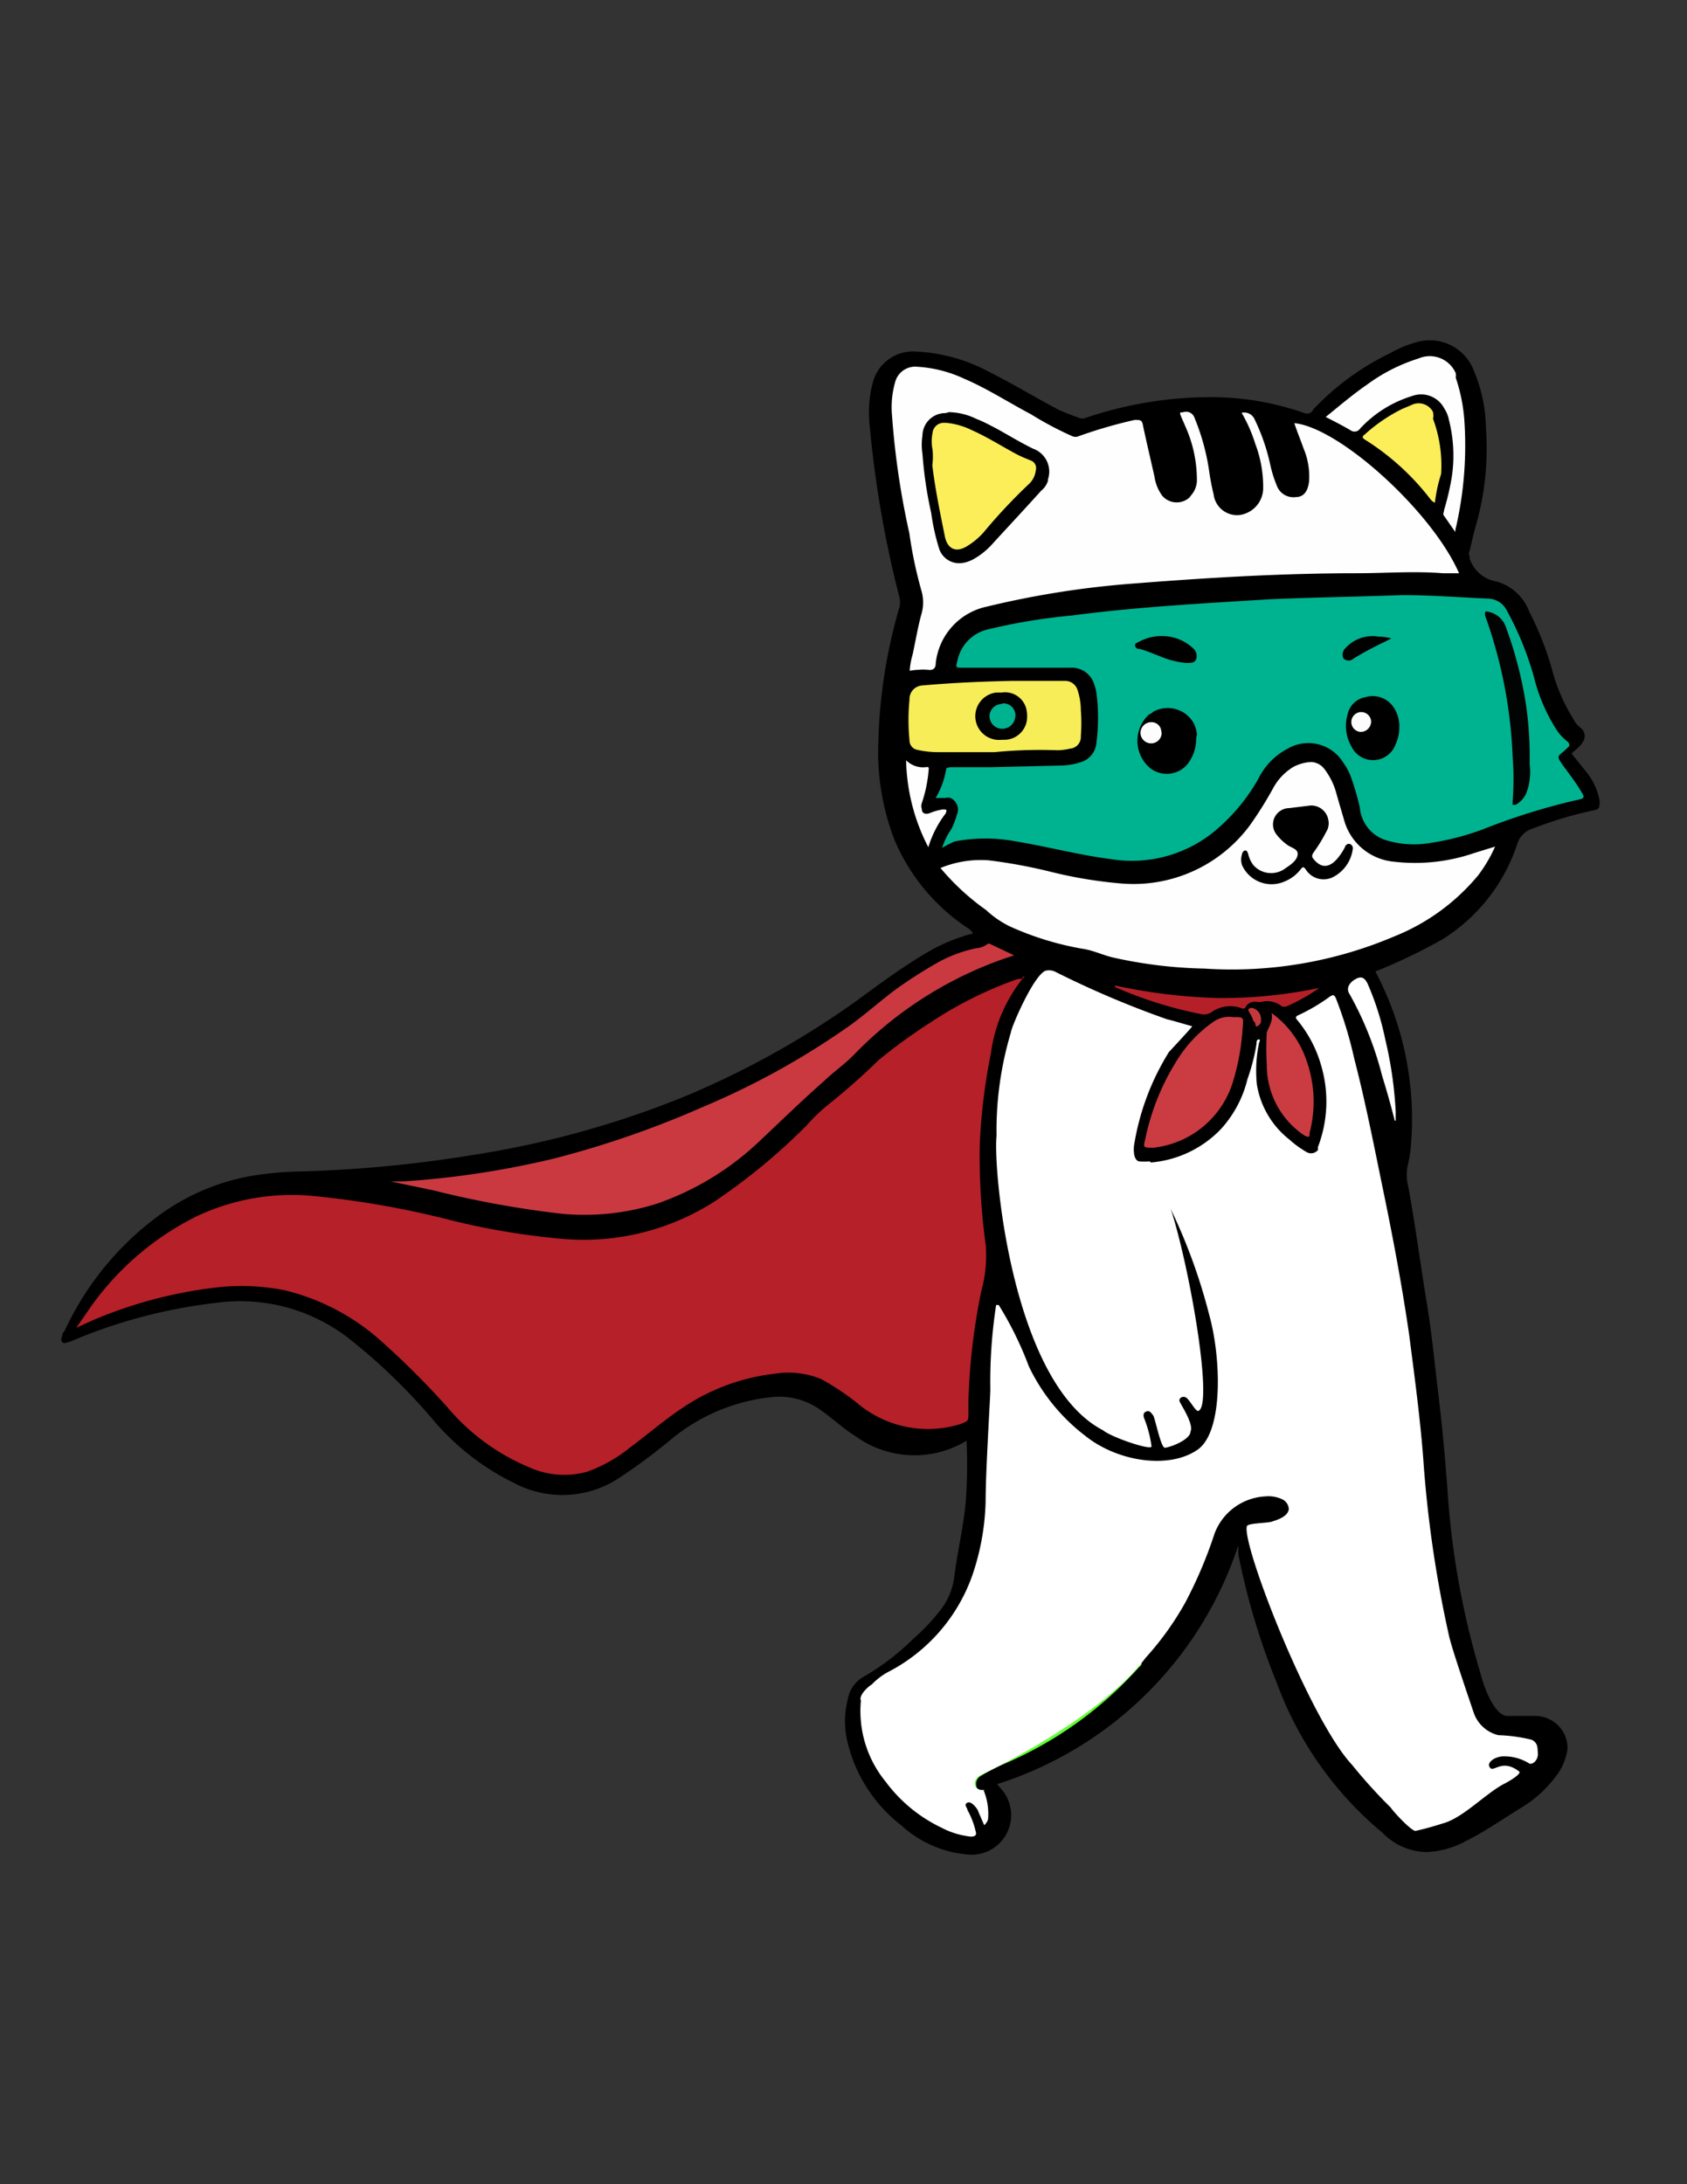 <svg id="Layer_1" data-name="Layer 1" xmlns="http://www.w3.org/2000/svg" viewBox="0 0 250 323.53"><rect x="0" y="0" width="250" height="323.53" fill="#333333" stroke="none"/><defs><style>.cls-1{fill:#b62028;}.cls-2{fill:#00b390;}.cls-3{fill:#ca3940;}.cls-4{fill:#fefefe;}.cls-5{fill:#62ff35;}.cls-6{fill:#ca3c41;}.cls-7{fill:#b52028;}.cls-8{fill:#c2383d;}.cls-9{fill:#fff;}.cls-10{fill:#020403;}.cls-11{fill:#010101;}.cls-12{fill:#fdfdfd;}.cls-13{fill:#fcfcfc;}.cls-14{fill:#f6ed58;}.cls-15{fill:#fbee59;}.cls-16{fill:#010100;}</style></defs><title>Kitten 3-01</title><path d="M143.23,213.41a14.9,14.9,0,0,1-16.37-.62c-1.82-1.13-3.34-2.57-5-3.75a10.52,10.52,0,0,0-7.2-2.13,27.94,27.94,0,0,0-15,6.12,84.71,84.71,0,0,1-8.24,6.1,15.25,15.25,0,0,1-15.26.52,36.79,36.79,0,0,1-12.2-9.6,88.26,88.26,0,0,0-12-11.59,26.25,26.25,0,0,0-20-5.47,77.73,77.73,0,0,0-21.74,5.81c-.29,0-.67.31-1,0s0-.68,0-1,.24-.48.38-.72A44.16,44.16,0,0,1,24,179.71a32.83,32.83,0,0,1,12.65-5.42,47.64,47.64,0,0,1,8-.77,191.42,191.42,0,0,0,25.17-2.4A140.63,140.63,0,0,0,101,162.6a129.24,129.24,0,0,0,26-14.4c3.26-2.4,6.5-4.8,10-6.89a26.59,26.59,0,0,1,7.2-3.05,2.55,2.55,0,0,0-.74-.76,29.31,29.31,0,0,1-10.9-13.09,36.09,36.09,0,0,1-2.4-14.4A77.9,77.9,0,0,1,133.27,90a3.06,3.06,0,0,0,0-1.59,160.53,160.53,0,0,1-4.42-25.68,17.2,17.2,0,0,1,.44-5.85,6.15,6.15,0,0,1,6.55-4.8,25.21,25.21,0,0,1,10.73,3c3.5,1.75,6.84,3.79,10.32,5.62,1,.45,2,.84,3.09,1.22a1.21,1.21,0,0,0,.84,0,57.6,57.6,0,0,1,19-3.09,41.62,41.62,0,0,1,13.61,2.4,1,1,0,0,0,1.2-.6,38.87,38.87,0,0,1,11.4-8.33,17.2,17.2,0,0,1,4.32-1.73A7,7,0,0,1,218.45,55a22.51,22.51,0,0,1,1.75,8.33,41.6,41.6,0,0,1-1.41,14.26c-.39,1.29-.67,2.61-1,4a.79.79,0,0,0,0,.81,1.09,1.09,0,0,1,0,.36,5.11,5.11,0,0,0,4.06,3.39,7.34,7.34,0,0,1,4.8,4.51A44.62,44.62,0,0,1,230,99.19a26.28,26.28,0,0,0,3.1,7.2,3.91,3.91,0,0,0,1,1.32,1.54,1.54,0,0,1,.53,2.09h0a3.79,3.79,0,0,1-.82,1l-.93.81,2.18,2.71a9.33,9.33,0,0,1,2,4.37c0,.63,0,1.2-.72,1.3a57.9,57.9,0,0,0-9.12,2.71,3.42,3.42,0,0,0-2.4,2.4,26.39,26.39,0,0,1-11,14,83.67,83.67,0,0,1-10,4.8,46.71,46.71,0,0,1,5.21,26.4,18.05,18.05,0,0,1-.34,2,6.87,6.87,0,0,0,0,3.43c1,5.45,1.73,11,2.64,16.61.82,4.8,1.27,9.6,1.85,14.4s1,9.6,1.32,13.87a122.18,122.18,0,0,0,5,27.61c.55,2.18,2.18,6.12,4,5.95h4a4.79,4.79,0,0,1,4.8,4.8,8.45,8.45,0,0,1-1.27,3.5,18,18,0,0,1-5.42,5.19c-2.86,1.73-5.57,3.67-8.55,5.13a13,13,0,0,1-5.76,1.54,9.29,9.29,0,0,1-6.43-2.86,52.19,52.19,0,0,1-15.65-22.17,103.51,103.51,0,0,1-5.71-19.09v-1.32h0a55.2,55.2,0,0,1-35.74,35.38l.48.58a5.86,5.86,0,0,1-5.09,9.82,16.62,16.62,0,0,1-9.6-4.3,22,22,0,0,1-7.94-12.22,13,13,0,0,1,0-6.38,4.76,4.76,0,0,1,2.4-3.43,35.86,35.86,0,0,0,7.2-5.48,30.61,30.61,0,0,0,3.79-3.93,10,10,0,0,0,2.4-5.33c.48-3.87,1.44-7.66,1.73-11.52A73.77,73.77,0,0,0,143.23,213.41Z"/><path class="cls-1" d="M151.85,144.58a22.53,22.53,0,0,0-5,11.4,87.54,87.54,0,0,0-1.66,13.61,97.08,97.08,0,0,0,.89,14.85,19.73,19.73,0,0,1-.67,6.84,93.82,93.82,0,0,0-1.9,16.28v1.72c0,1.28,0,1.18-1.2,1.66A16.21,16.21,0,0,1,127,207.8a37.81,37.81,0,0,0-5.28-3.51,12.7,12.7,0,0,0-6.92-.81,30.61,30.61,0,0,0-13.27,4.8c-2.85,1.84-5.42,4.1-8.18,6.14A21.69,21.69,0,0,1,87,218a12.68,12.68,0,0,1-8.72-.72,31.87,31.87,0,0,1-12-8.86,122.47,122.47,0,0,0-9.6-9.6,33.09,33.09,0,0,0-14.4-7.68,32.8,32.8,0,0,0-10.46-.41,66.36,66.36,0,0,0-18,4.8l-2.5,1.13,2-2.9a42.31,42.31,0,0,1,15.74-13.56,33.14,33.14,0,0,1,17.84-3,135,135,0,0,1,19,3.31,107.42,107.42,0,0,0,17.52,3A36,36,0,0,0,105.84,178a90.65,90.65,0,0,0,13.68-11.28,26.6,26.6,0,0,1,3.48-3.31c2.5-2,4.91-4.14,7.2-6.38a82.19,82.19,0,0,1,7.75-5.62A58.15,58.15,0,0,1,150.86,145h.58A.51.51,0,0,1,151.85,144.58Z"/><path class="cls-2" d="M139.61,125.59a10.67,10.67,0,0,1,1.39-2.81,11,11,0,0,0,.79-2.06,1.9,1.9,0,0,0-.93-2.52h0a1.4,1.4,0,0,0-.76,0h-1.44a12.48,12.48,0,0,0,1.53-4.13c0-.43.39-.38.72-.43h5.88l10.3-.24a10.56,10.56,0,0,0,3-.48,3.28,3.28,0,0,0,2.4-3,28,28,0,0,0,0-7.2,5.53,5.53,0,0,0-.29-1.2,3.49,3.49,0,0,0-3.58-2.62h-16c-1,0-1,0-.76-.93a6,6,0,0,1,4.8-4.8,86.58,86.58,0,0,1,12.19-2c9.6-1.27,19.51-1.8,29.26-2.4,6.57-.29,13.13-.38,19.65-.62,4.28,0,8.53.33,12.8.52a3.18,3.18,0,0,1,2.76,1.8,46.58,46.58,0,0,1,4,9.82A26,26,0,0,0,230.6,108a7.13,7.13,0,0,0,1.7,1.85c.34.34.38.63,0,.91l-.62.58c-.87.67-.92.77-.29,1.7s1.82,2.4,2.66,3.77,1,1.42-.65,1.75a96,96,0,0,0-13.56,4.25,39,39,0,0,1-8.9,2.19,14.29,14.29,0,0,1-5.81-.63,5.56,5.56,0,0,1-3.62-4.8,40.92,40.92,0,0,0-1.18-4.1,8.31,8.31,0,0,0-1.2-2.4,6.08,6.08,0,0,0-8.28-2.19,10,10,0,0,0-4.37,4.47,27.91,27.91,0,0,1-7,8.18,19.3,19.3,0,0,1-14.88,3.72c-4.8-.62-9.14-1.8-14-2.61a24.28,24.28,0,0,0-9.15,0A18.77,18.77,0,0,0,139.61,125.59Z"/><path class="cls-3" d="M56.68,175h3a132.52,132.52,0,0,0,22.49-3.41,143.11,143.11,0,0,0,22-7.63,114.7,114.7,0,0,0,20.69-11.31c3-2,5.57-4.44,8.47-6.52,1.9-1.32,3.84-2.55,5.86-3.68a20,20,0,0,1,5.52-2,3,3,0,0,0,1.63-.62.43.43,0,0,1,.41,0l3.53,1.68h0a57.23,57.23,0,0,0-23.79,14.78c-1.39,1.4-2.86,2.4-4.3,3.77-3.33,2.93-6.48,6-9.74,9.07a41.93,41.93,0,0,1-15.07,9.15,35.6,35.6,0,0,1-14.28,1.49,147.9,147.9,0,0,1-19-3.48L57.9,175H56.68Z"/><path class="cls-4" d="M134.81,99.36a10.79,10.79,0,0,1,.43-2.4c.43-1.95.74-3.89,1.27-5.86a6.28,6.28,0,0,0,0-3.74A63,63,0,0,1,134.76,79a118.32,118.32,0,0,1-2.57-17.47,13.41,13.41,0,0,1,.43-4.8,3.08,3.08,0,0,1,3.36-2.4,19,19,0,0,1,6.87,1.75c3.48,1.49,6.6,3.53,9.93,5.28a50.12,50.12,0,0,0,6.1,3.24,1.19,1.19,0,0,0,1,0,70,70,0,0,1,8.28-2.4c.84,0,1.08,0,1.22.82.53,2.52,1.15,5.09,1.71,7.61a6.31,6.31,0,0,0,1.15,2.81,2.83,2.83,0,0,0,4,.28l.45-.57a3.43,3.43,0,0,0,.68-2.23,19.39,19.39,0,0,0-1.47-7.21L175,61.63c-.29-.72,0-.48.38-.58a1.3,1.3,0,0,1,1.61.77h0a32.93,32.93,0,0,1,2.18,7.85,36.22,36.22,0,0,0,.68,3.57,3.5,3.5,0,0,0,3.81,3.05h0a4.05,4.05,0,0,0,3.53-3.77A18,18,0,0,0,186,65.68,21.85,21.85,0,0,0,184,61.15a1.67,1.67,0,0,1,1.94,1,29.65,29.65,0,0,1,2.28,6.58,18.32,18.32,0,0,0,1,3.22A2.61,2.61,0,0,0,192,73.63c1.22,0,1.84-.87,2-2.4a10.66,10.66,0,0,0-.82-4.8c-.43-1.23-.93-2.4-1.37-3.75,6.7.65,20.45,13.13,24.41,22.23h-2.4c-4.29-.34-8.52,0-12.81,0-11,0-21.89.65-32.84,1.51a135.33,135.33,0,0,0-21.91,3.43,9.62,9.62,0,0,0-7.59,8.36c0,.79-.36,1.12-1.22,1a5.65,5.65,0,0,0-1.3,0A7.81,7.81,0,0,0,134.81,99.36Z"/><path class="cls-4" d="M139.37,128.57a15.67,15.67,0,0,1,7.2-1.13,77.44,77.44,0,0,1,9.17,1.7,65.46,65.46,0,0,0,10.51,1.73,21.45,21.45,0,0,0,19-8.66,56.46,56.46,0,0,0,3.43-5.48,8.19,8.19,0,0,1,3-3.14,6.32,6.32,0,0,1,2.66-.72,2.6,2.6,0,0,1,1.94,1.06,10.33,10.33,0,0,1,1.73,3.48c.36,1.32.79,2.71,1.18,4.08a8.44,8.44,0,0,0,7.32,6.14,27,27,0,0,0,12-1.29l3.05-.94a21.31,21.31,0,0,1-2.52,4.27,31.11,31.11,0,0,1-12.34,9,61.53,61.53,0,0,1-28.2,4.8,67.56,67.56,0,0,1-13.37-1.6c-1.63-.34-3.05-1.11-4.8-1.35a44.52,44.52,0,0,1-10.75-3.33,14.77,14.77,0,0,1-3.46-2.4A35.57,35.57,0,0,1,139.37,128.57Z"/><path class="cls-4" d="M215.67,78.81,214,76.41c-.24-.29,0-.53,0-.86a39.8,39.8,0,0,0,1.13-4.8,21.43,21.43,0,0,0-.41-8.55,4.77,4.77,0,0,0-.69-1.7,3.87,3.87,0,0,0-4.8-1.83,17.46,17.46,0,0,0-7.66,4.8,1,1,0,0,1-1.39.29h0c-1.15-.69-2.4-1.32-3.72-2,2-1.61,4-3.33,6.14-4.8a26,26,0,0,1,7.61-3.86,4.2,4.2,0,0,1,5.52,2.18h0a2.5,2.5,0,0,1,0,.67A25.14,25.14,0,0,1,217,62.2,54.4,54.4,0,0,1,215.79,78,2.53,2.53,0,0,0,215.67,78.81Z"/><path class="cls-4" d="M137.57,125.49a29.06,29.06,0,0,1-3.29-12.88,3.52,3.52,0,0,0,3.09,1c.39,0,.24.34.24.53a20.1,20.1,0,0,1-1,4.8,1.42,1.42,0,0,0,0,.91c0,.6.48.84,1.15.6a8.12,8.12,0,0,1,1.94-.55c.58,0,.67,0,.43.6A15.71,15.71,0,0,0,137.57,125.49Z"/><path class="cls-5" d="M145.75,265.33a1.27,1.27,0,0,0-.86,0c-1.56.29-2.4,0-3-1.42a2.53,2.53,0,0,1,1.29-3.05c2.09-1.34,4.23-2.4,6.41-3.62,6.1-3.29,12.2-6.38,18.34-10l1.27-.92c0,.39-.33.53-.53.77a56.73,56.73,0,0,1-20.16,14.31,25.3,25.3,0,0,0-3.05,1.6,1.42,1.42,0,0,0-.81,1.06c0,.6,0,1,.81,1.13S145.75,264.9,145.75,265.33Z"/><path class="cls-6" d="M182.71,150.65h0c1.64,0,1.59,0,1.44,1.63a34.42,34.42,0,0,1-1.39,7.8A13.91,13.91,0,0,1,170.93,170c-1.54,0-1.54,0-1.2-1.32A35,35,0,0,1,175,156.17a19.21,19.21,0,0,1,4.8-4.8A4,4,0,0,1,182.71,150.65Z"/><path class="cls-6" d="M188.43,150.05a14.17,14.17,0,0,1,5.13,6.89,18.18,18.18,0,0,1,.51,10.87c0,.53,0,.77-.77.38a12.49,12.49,0,0,1-5.57-10.46,38.44,38.44,0,0,1,0-4.8C188,152.09,188.71,151.27,188.43,150.05Z"/><path class="cls-7" d="M195.51,146.33a26.41,26.41,0,0,1-4.8,2.71,1,1,0,0,1-.77,0,3.49,3.49,0,0,0-3.07-.62h-.48a1.65,1.65,0,0,0-1.78.67c0,.24-.31.38-.65.24a4.8,4.8,0,0,0-4.39.57,2,2,0,0,1-1.56.32,61.91,61.91,0,0,1-12.75-4,.26.26,0,0,1,0-.24,82.11,82.11,0,0,0,15.22,1.85A69.61,69.61,0,0,0,195.51,146.33Z"/><path class="cls-8" d="M186.87,150.79v.58a1,1,0,0,1-.63.67c-.33,0,0-.48-.48-.77a5.89,5.89,0,0,0-.62-1.32c-.34-.48,0-.62.33-.67A1.69,1.69,0,0,1,186.87,150.79Z"/><path class="cls-9" d="M188.43,225.41c.45-.19,2.4-.62,2.56-1.87a1.71,1.71,0,0,0-1.08-1.51,4.81,4.81,0,0,0-2.4-.38,8.51,8.51,0,0,0-7.51,5.47,65.14,65.14,0,0,1-4.37,10.29,44.33,44.33,0,0,1-5.85,8.14c-6.44,8.55-21.85,16.18-24.46,17.38-.43.31-1.2.84-.72,1.75a1.08,1.08,0,0,0,1.13.43,9.09,9.09,0,0,1,.69,4.37,1.82,1.82,0,0,1-.57.87l-.87-2c0-.26-1-1.65-1.61-1.34s0,.77,0,1.1a12.1,12.1,0,0,1,1.28,3.44c0,.57-.72.55-1.44.4a11.66,11.66,0,0,1-3.63-1.2,22.24,22.24,0,0,1-8.35-6.86,16.51,16.51,0,0,1-3.65-12c-.33-.65.79-1.87,1.63-2.4a9.73,9.73,0,0,1,2.4-1.83,25.72,25.72,0,0,0,12.51-14.4,36.42,36.42,0,0,0,1.94-10.8c0-4.61.7-15.58.7-16.58a74.6,74.6,0,0,1,.86-12.58H148a51.22,51.22,0,0,1,4.46,9.07,28.22,28.22,0,0,0,8.33,10.28c4.8,3.88,12.56,5.06,16.8,2,3.75-2.86,3.34-13.66,1.61-19.88a84,84,0,0,0-9.17-22.15h0c0-.48,0-.38.53-.43a16.23,16.23,0,0,0,10.42-5,16.9,16.9,0,0,0,3.89-7.37,28.68,28.68,0,0,0,1.34-5.23c0-.24,0-.63.34-.63s0,.44,0,.68a19.94,19.94,0,0,0-.29,6,13,13,0,0,0,4.8,8.14,14.66,14.66,0,0,0,2.52,1.84,1.31,1.31,0,0,0,1.73-.28v-.44a18.84,18.84,0,0,0,.45-12.16,18.32,18.32,0,0,0-3.5-6.63c-.34-.38-.24-.48,0-.67a27.15,27.15,0,0,0,4.8-2.81c.48-.31.67-.31.91.24a60.22,60.22,0,0,1,2.71,8.91c1.71,6.57,3,13.27,4.37,19.89s2.76,14,3.77,21c.79,6.09,1.61,12.17,2.09,18.31a175.36,175.36,0,0,0,3.84,26.4c.48,2.07,3.07,9.6,3.65,11.33a5.14,5.14,0,0,0,3.65,3.31,23.6,23.6,0,0,1,4.94.68c1,.5.84,1.34.91,2s-.41,1.59-1.2,1.56a7,7,0,0,0-4.1-1.1c-1.23.14-2,.84-1.95,1.32.46,1.61,1.68-1.27,4.49.93.39.41-2.09,1.76-2.21,1.8-2.76,1.42-6.16,5.12-9.16,5.89-1.32.43-2.66.8-4,1.1-.65,0-3.32-2.88-3.65-3.43a77,77,0,0,1-5.76-6.36c-6.22-6.65-16.2-32.21-15.6-35.26C184.68,225.61,187.3,225.65,188.43,225.41Z"/><path class="cls-9" d="M177.53,209c-.39,0-1.27-1.68-1.71-1.95a.72.72,0,0,0-.86,0c-.34.34-.12.58,0,.84s2,3.19,1.46,4.16c0,1.1-2.61,2.23-3.79,2.4-.62,0-1.46-4.47-1.75-4.81s-.48-.76-1-.57-.45.65-.33,1a17.3,17.3,0,0,1,1.1,4.18c0,.65-5.93-1.34-7.2-2.4-13.49-7-16.3-38.69-15.77-43.59a50.68,50.68,0,0,1,2.14-15.38c0-.6,3.26-8.26,5.08-9.08a2.14,2.14,0,0,1,1.64.22A142,142,0,0,0,173,151c.24,0,3.53,1,3.67,1s-3.33,3.7-3.45,3.84a37.14,37.14,0,0,0-5.19,14c0,.31-.14,1.92.75,2.19a10.82,10.82,0,0,0,1.61,0c.93.88.86,2.4,1.27,3.14C174.29,176.79,180.48,208.44,177.53,209Z"/><path class="cls-9" d="M206.69,166c-.6-2.4-1.22-4.53-1.9-6.76a49.52,49.52,0,0,0-4.8-12c-.57-.86,0-1.68.8-2.16s1.39-.45,1.92.72a41.12,41.12,0,0,1,2.56,8.09,59.16,59.16,0,0,1,1.56,10.76V166Z"/><path class="cls-10" d="M226.68,113.16a9,9,0,0,1-.48,4.29,3.61,3.61,0,0,1-1.6,1.76h-.44v-.53a42.13,42.13,0,0,0,0-6.55,69.52,69.52,0,0,0-4.1-21c0-.48,0-.64.43-.52A3.44,3.44,0,0,1,223.2,93a58.48,58.48,0,0,1,3.05,12.17A54.72,54.72,0,0,1,226.68,113.16Z"/><path d="M177.26,109.46a6.07,6.07,0,0,1-1.22,3.65,4,4,0,0,1-5.66.62l-.44-.43a5.3,5.3,0,0,1,.32-7.46h0a2.14,2.14,0,0,0,.67-.43,4.42,4.42,0,0,1,5.93,1.65,4.63,4.63,0,0,1,.52,1.78A3.24,3.24,0,0,0,177.26,109.46Z"/><path d="M207.36,107.81a5.74,5.74,0,0,1-.53,2.4,3.55,3.55,0,0,1-6.55.38,6.11,6.11,0,0,1-.57-4.8,3.27,3.27,0,0,1,2.61-2.52,3.75,3.75,0,0,1,4.18,1.46A5,5,0,0,1,207.36,107.81Z"/><path d="M172.46,94.22A6.7,6.7,0,0,1,176.78,96a1.52,1.52,0,0,1,.48,1.64c-.24.62-.86.52-1.36.57a12.83,12.83,0,0,1-4-1c-1-.38-2-.82-3.05-1.1a.58.58,0,0,1-.65-.5h0c0-.38.31-.38.55-.53A7.1,7.1,0,0,1,172.46,94.22Z"/><path class="cls-11" d="M206.19,94.56l-1.11.57a46.62,46.62,0,0,0-4.46,2.4,1.12,1.12,0,0,1-1.54,0,1.35,1.35,0,0,1,.34-1.56,5.38,5.38,0,0,1,4.8-1.68A8.27,8.27,0,0,1,206.19,94.56Z"/><path d="M140.61,61.05a9.59,9.59,0,0,1,4.08,1c1,.38,1.88.86,2.81,1.34,1.85,1,3.67,2.14,5.62,3.08A3.6,3.6,0,0,1,155.3,71a.74.74,0,0,1,0,.21,3,3,0,0,1-1,1.47c-2.4,2.66-4.8,5.23-7.2,7.85a10.87,10.87,0,0,1-2.81,2.28,4.84,4.84,0,0,1-1.61.57,3.12,3.12,0,0,1-3.53-2.18A32.53,32.53,0,0,1,138,76a60.43,60.43,0,0,1-1.3-8.77,8.8,8.8,0,0,1,0-2.71,3.38,3.38,0,0,1,3.44-3.33h0Z"/><path d="M193.9,119.35a2.56,2.56,0,0,1,2.95,2.11h0a2.38,2.38,0,0,1-.34,1.8,22.45,22.45,0,0,1-1.84,3c-.29.43-.29.67,0,1h0c1.51,1.85,2.9.77,3.79-.43a8.5,8.5,0,0,0,.86-1.37A.61.61,0,0,1,200,125h0a.67.67,0,0,1,.48.68,5.47,5.47,0,0,1-3,4.27,3.12,3.12,0,0,1-4-1.2c-.29-.36-.39-.41-.72,0a5.68,5.68,0,0,1-2.4,1.82,4.8,4.8,0,0,1-6.29-2.4h0a2.55,2.55,0,0,1,0-1.68.63.63,0,0,1,.43-.52c.31,0,.36.24.46.48a4.35,4.35,0,0,0,.77,1.68,3.5,3.5,0,0,0,4.8.45c.76-.5,1.68-1.13,1.77-2s-1-1-1.58-1.47a7.54,7.54,0,0,1-1.61-1.58,2.4,2.4,0,0,1,.52-3.35h0a2.4,2.4,0,0,1,1.41-.48Z"/><path class="cls-12" d="M172.15,108.55a1.56,1.56,0,0,1-1.56,1.56h0a1.58,1.58,0,0,1-1.58-1.56h0a1.6,1.6,0,0,1,1.58-1.58h0a1.45,1.45,0,0,1,1.51,1.41v0h0Z"/><path class="cls-13" d="M203.19,106.92a1.55,1.55,0,0,1-1.59,1.49h0a1.47,1.47,0,1,1,1.59-1.59Z"/><path class="cls-14" d="M147.41,111.41H139a13.58,13.58,0,0,1-3.05-.34,1.41,1.41,0,0,1-1.17-1.39,30.78,30.78,0,0,1,0-6.07,2,2,0,0,1,1.84-2.07h0c4.49-.41,9.15-.6,13.47-.69h7.75a1.92,1.92,0,0,1,1.83,1.32,9.54,9.54,0,0,1,.5,3,25,25,0,0,1,0,3.87,1.73,1.73,0,0,1-1.6,1.85h0a8.66,8.66,0,0,1-1.89.24A68.56,68.56,0,0,0,147.41,111.41Z"/><path class="cls-15" d="M212.64,74.47a1.75,1.75,0,0,1-.72-.6,37,37,0,0,0-9.6-8.72c-.43-.28-.57-.43,0-.86a24,24,0,0,1,5.52-3.74l1.27-.53a2.4,2.4,0,0,1,3.25,1l0,.09a1.76,1.76,0,0,1,0,.91,19.84,19.84,0,0,1,1.2,8.19A22.18,22.18,0,0,0,212.64,74.47Z"/><path class="cls-15" d="M138.19,66.57a6.06,6.06,0,0,1,0-2.4A1.68,1.68,0,0,1,140,62.63h.23A10.87,10.87,0,0,1,144,63.71c2.4,1.06,4.44,2.4,6.77,3.63.63.33,1.27.57,1.95.86a1.19,1.19,0,0,1,.77,1.48h0a3.18,3.18,0,0,1-1,2,82.11,82.11,0,0,0-6.75,7.2,10.68,10.68,0,0,1-2.4,2c-1.58,1-2.85.52-3.29-1.28-.72-3.57-1.44-7-1.89-10.68A9.74,9.74,0,0,0,138.19,66.57Z"/><path class="cls-16" d="M152.21,106.08a3.39,3.39,0,0,1-3.26,3.5h-.49a3.51,3.51,0,1,1-.81-7h.81a3.24,3.24,0,0,1,3.69,2.72s0,.06,0,.09A2.5,2.5,0,0,1,152.21,106.08Z"/><path class="cls-2" d="M148.46,104.21a1.76,1.76,0,0,1,2,1.51h0a.81.81,0,0,1,0,.38,1.94,1.94,0,0,1-2,1.85h0a1.88,1.88,0,0,1-1.82-1.9h0a1.84,1.84,0,0,1,1.82-1.77Z"/></svg>
